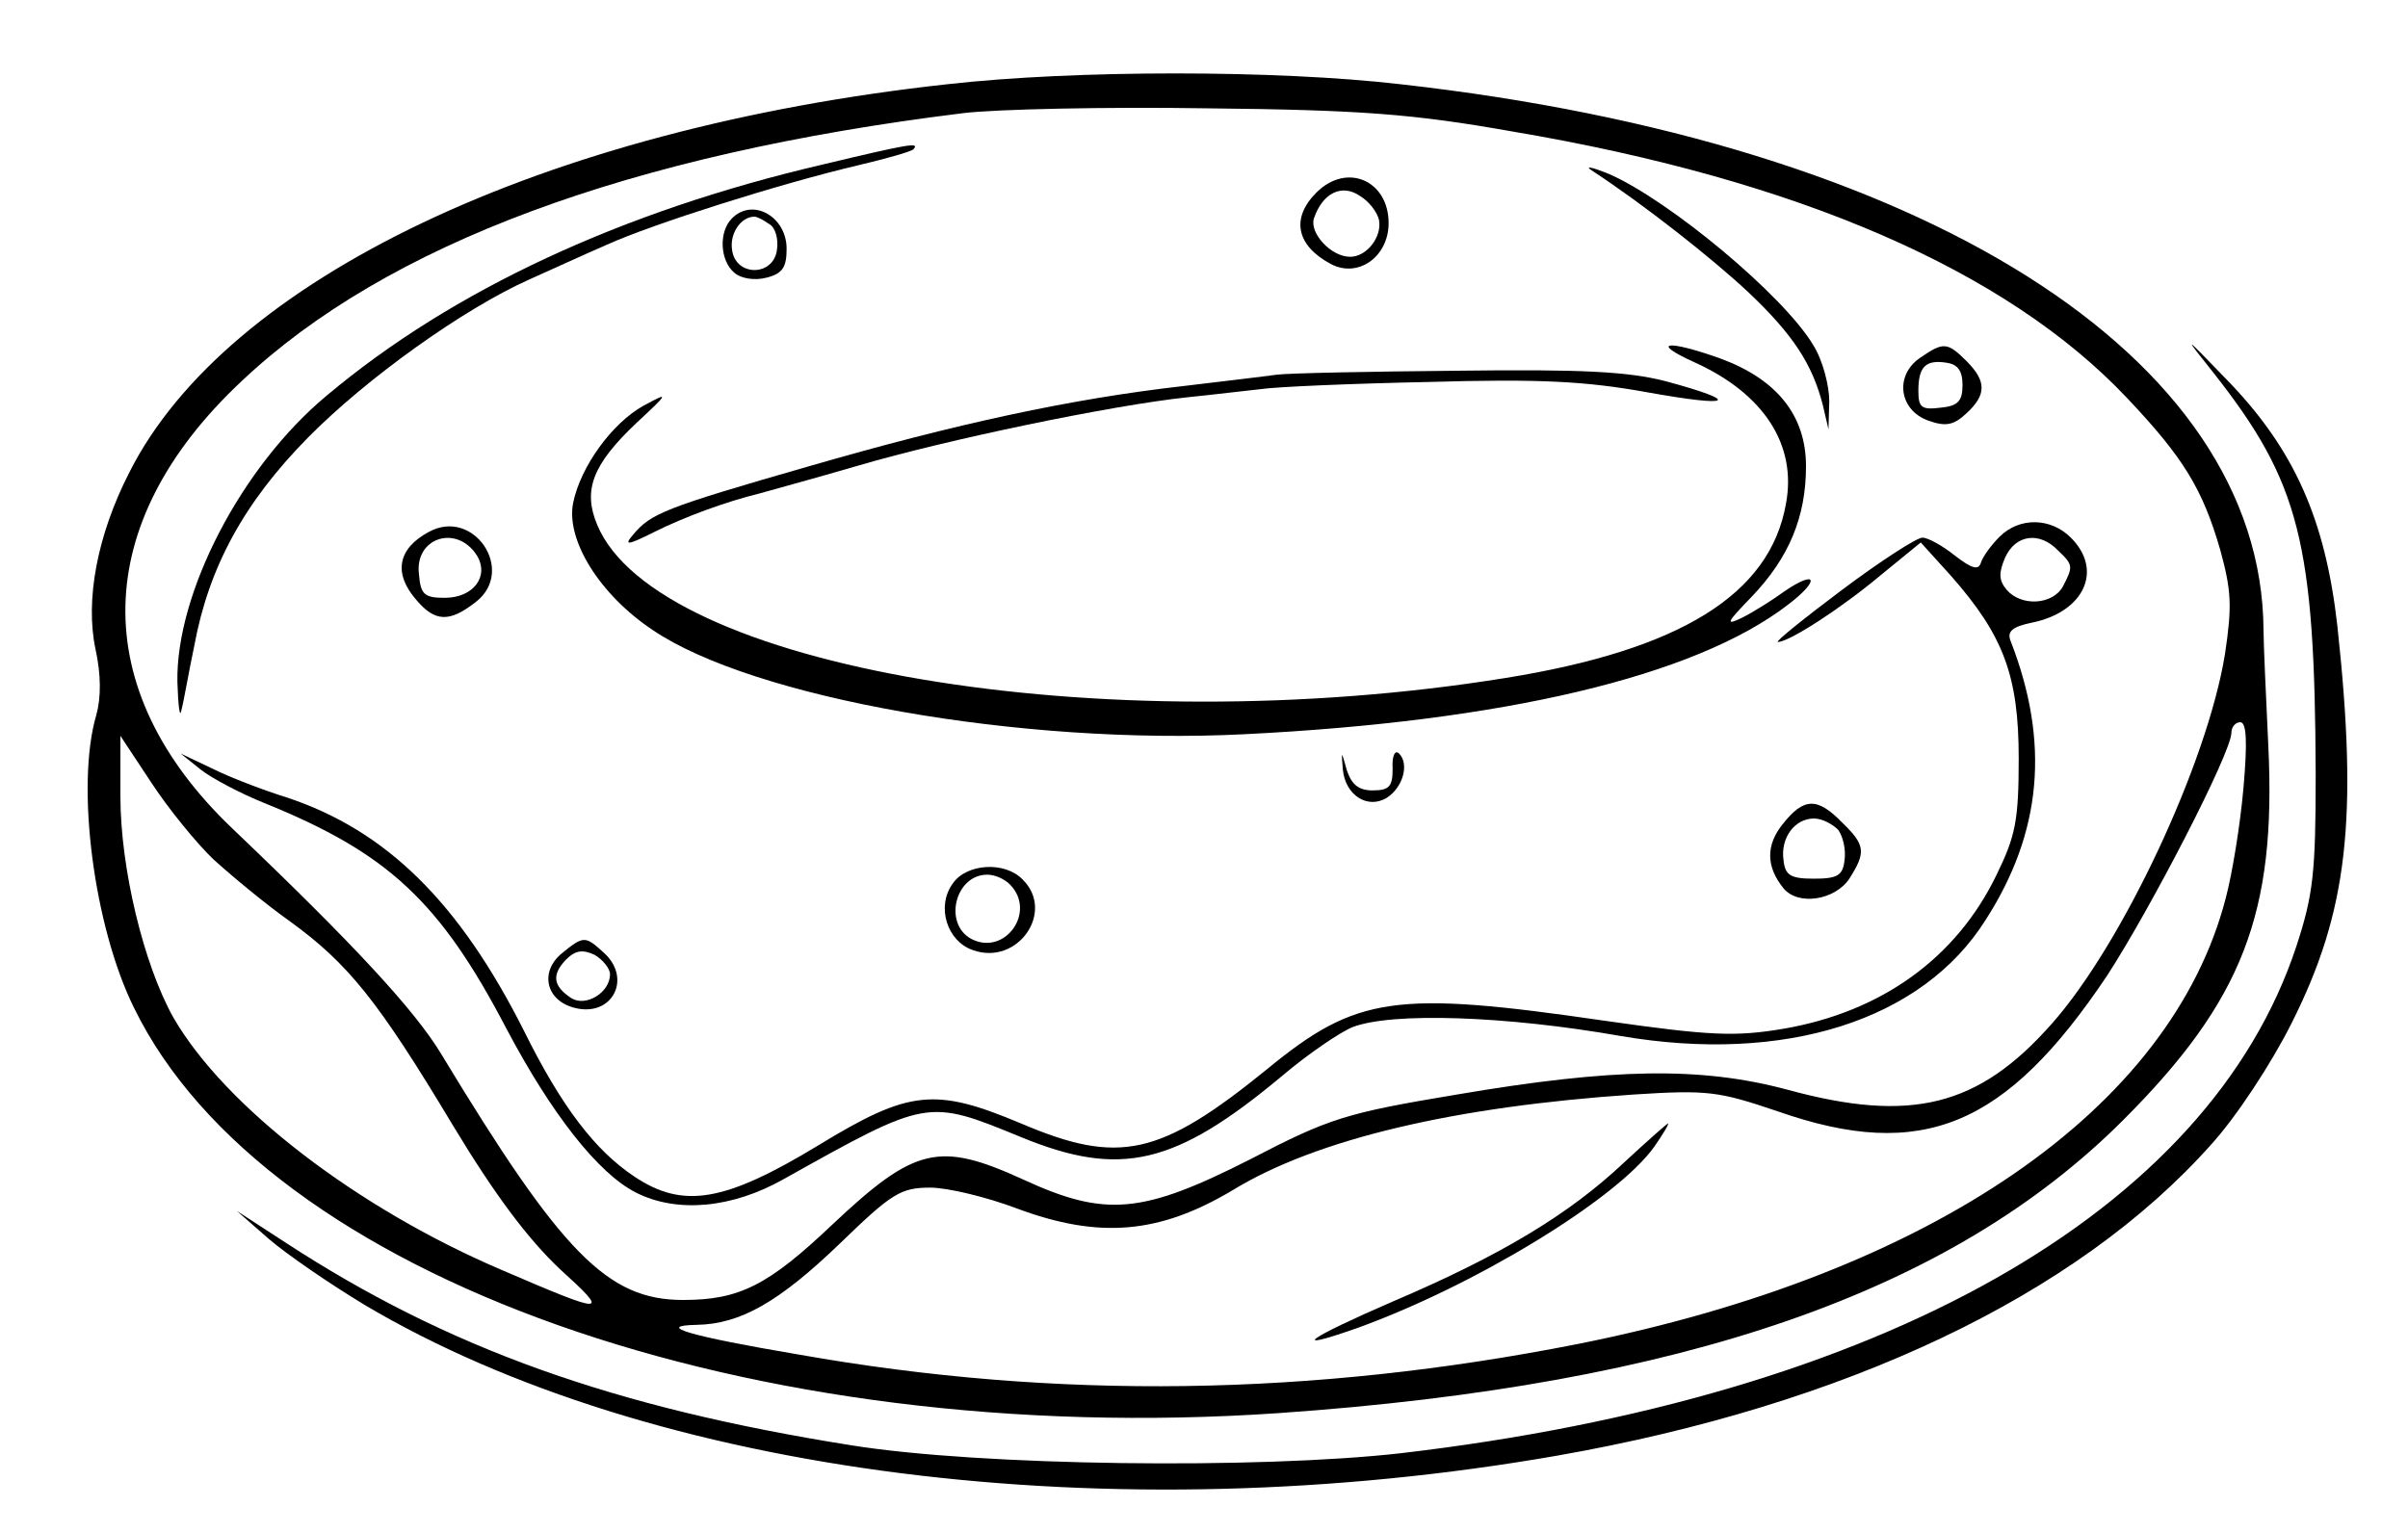 <?xml version="1.0" standalone="no"?>
<!DOCTYPE svg PUBLIC "-//W3C//DTD SVG 20010904//EN"
 "http://www.w3.org/TR/2001/REC-SVG-20010904/DTD/svg10.dtd">
<svg version="1.0" xmlns="http://www.w3.org/2000/svg"
 width="300pt" height="191pt" viewBox="0 0 300 191"
 preserveAspectRatio="xMidYMid meet">
<g transform="translate(0,191) scale(0.1,-0.1)"
fill="#000000" stroke="none">
<path d="M1180 1805 c-503 -55 -898 -243 -1019 -484 -40 -78 -55 -159 -42
-220 7 -32 7 -60 1 -82 -26 -88 -3 -264 47 -365 164 -336 769 -550 1426 -505
504 35 838 151 1052 365 149 149 191 258 181 466 -3 63 -6 129 -6 145 -2 341
-424 607 -1075 680 -155 18 -406 18 -565 0z m705 -59 c355 -60 615 -173 765
-332 70 -74 94 -113 116 -189 14 -51 15 -70 6 -130 -22 -136 -128 -362 -216
-461 -91 -103 -175 -124 -329 -82 -108 29 -218 27 -412 -6 -138 -23 -158 -29
-258 -81 -134 -68 -180 -72 -282 -25 -105 48 -135 41 -238 -56 -80 -76 -116
-94 -186 -94 -94 0 -151 58 -301 306 -33 55 -110 138 -261 282 -181 173 -177
380 12 557 181 171 484 283 899 334 41 5 179 8 305 6 191 -2 256 -7 380 -29z
m910 -818 c-4 -46 -14 -107 -22 -137 -68 -263 -366 -468 -808 -556 -330 -65
-648 -70 -970 -13 -136 23 -180 36 -127 37 55 1 103 29 178 101 65 63 76 70
113 70 22 0 71 -12 108 -26 102 -38 177 -32 269 23 105 64 277 104 499 119 93
6 106 4 180 -21 180 -63 284 -19 410 169 54 83 155 278 155 303 0 7 5 13 11
13 8 0 9 -25 4 -82z m-2529 -89 c22 -20 64 -55 95 -77 73 -53 110 -99 203
-254 53 -88 94 -142 133 -179 64 -58 59 -58 -71 -2 -181 77 -346 204 -410 315
-37 66 -66 186 -66 276 l0 75 39 -59 c21 -32 56 -75 77 -95z"/>
<path d="M1025 1705 c-249 -58 -461 -156 -618 -288 -106 -88 -188 -246 -186
-357 1 -30 3 -46 5 -35 3 11 9 47 16 80 18 98 62 179 142 260 72 73 193 160
276 197 25 11 68 31 96 43 57 26 219 77 313 99 34 8 66 17 69 20 8 9 -4 7
-113 -19z"/>
<path d="M1984 1697 c64 -42 148 -108 194 -151 56 -53 80 -90 93 -141 l7 -30
1 35 c0 19 -8 51 -20 70 -37 62 -179 180 -254 213 -22 9 -32 11 -21 4z"/>
<path d="M1640 1670 c-32 -32 -25 -66 18 -89 34 -18 72 9 72 51 0 53 -52 76
-90 38z m78 -34 c4 -21 -15 -46 -36 -46 -24 0 -51 30 -45 48 11 32 35 43 57
28 12 -7 22 -21 24 -30z"/>
<path d="M912 1638 c-17 -17 -15 -53 3 -68 8 -7 25 -10 40 -6 20 5 25 13 25
36 0 40 -42 64 -68 38z m46 -7 c8 -4 12 -19 10 -32 -4 -34 -52 -34 -56 0 -3
20 11 41 28 41 3 0 11 -4 18 -9z"/>
<path d="M2110 1459 c87 -39 129 -103 115 -177 -20 -113 -132 -182 -350 -217
-503 -81 -1057 13 -1131 191 -18 43 -6 75 49 127 41 38 41 39 8 21 -39 -22
-78 -76 -87 -121 -9 -46 33 -114 99 -158 125 -85 460 -144 737 -130 323 16
561 72 677 161 41 31 37 45 -4 17 -15 -11 -39 -26 -53 -33 -21 -10 -19 -6 12
26 47 49 68 100 68 163 0 63 -36 108 -106 134 -67 24 -89 21 -34 -4z"/>
<path d="M2392 1464 c-32 -22 -26 -65 10 -78 22 -8 32 -6 48 9 25 23 25 40 0
65 -24 24 -29 24 -58 4z m53 -34 c0 -20 -6 -26 -27 -28 -24 -3 -28 0 -28 21 0
30 9 39 35 35 14 -2 20 -10 20 -28z"/>
<path d="M1590 1443 c-14 -2 -65 -8 -115 -14 -141 -16 -284 -47 -467 -100
-181 -52 -197 -59 -219 -85 -12 -14 -8 -14 26 3 38 19 90 38 131 48 10 3 66
18 124 35 109 32 315 75 410 85 30 3 71 8 90 10 19 3 114 7 210 9 138 4 196 1
273 -13 106 -19 118 -12 22 14 -47 12 -104 15 -260 13 -110 -1 -211 -3 -225
-5z"/>
<path d="M534 1247 c-39 -21 -44 -52 -15 -85 23 -27 41 -28 74 -2 50 39 -3
118 -59 87z m60 -29 c16 -26 -4 -53 -40 -53 -25 0 -30 4 -32 29 -6 46 47 63
72 24z"/>
<path d="M2491 1241 c-10 -10 -21 -25 -23 -32 -3 -10 -11 -8 -33 9 -15 12 -33
22 -40 22 -7 0 -52 -29 -100 -65 -48 -36 -84 -65 -80 -65 14 0 79 42 129 84
l49 40 38 -42 c65 -74 84 -124 84 -227 0 -78 -4 -97 -28 -146 -50 -103 -143
-170 -265 -191 -60 -10 -90 -9 -223 10 -261 38 -309 31 -420 -60 -134 -109
-185 -120 -307 -68 -107 45 -139 42 -252 -27 -117 -71 -169 -80 -230 -39 -48
32 -90 86 -137 181 -81 161 -172 250 -295 291 -29 9 -71 25 -93 36 l-40 19 25
-20 c14 -11 50 -30 80 -42 153 -62 218 -122 301 -281 56 -106 114 -180 161
-204 51 -26 120 -20 185 17 179 100 178 100 295 52 124 -51 192 -35 325 76 33
28 73 55 88 61 49 19 192 14 334 -11 204 -35 376 19 455 145 70 109 80 221 31
347 -5 12 2 18 26 23 65 13 90 65 49 106 -25 25 -64 26 -89 1z m73 -17 c19
-18 19 -20 6 -45 -13 -23 -52 -25 -70 -4 -10 12 -10 21 -2 40 13 29 43 33 66
9z"/>
<path d="M1735 952 c0 -22 -4 -27 -25 -27 -17 0 -26 7 -32 25 -7 25 -7 25 -5
1 3 -32 31 -50 55 -35 20 13 28 42 15 55 -5 5 -9 -3 -8 -19z"/>
<path d="M2221 883 c-21 -26 -21 -53 1 -80 18 -22 64 -15 82 12 21 33 20 42
-9 70 -31 32 -48 31 -74 -2z m69 -7 c6 -8 10 -25 8 -38 -2 -19 -9 -23 -38 -23
-29 0 -36 4 -38 23 -4 28 14 52 38 52 10 0 23 -7 30 -14z"/>
<path d="M1187 809 c-21 -29 -7 -72 25 -83 56 -20 103 48 62 88 -22 23 -70 20
-87 -5z m71 -1 c34 -34 -6 -90 -48 -68 -35 19 -20 80 20 80 9 0 21 -5 28 -12z"/>
<path d="M700 722 c-28 -23 -20 -59 16 -68 47 -12 72 37 36 69 -23 21 -25 21
-52 -1z m60 -26 c0 -23 -30 -41 -48 -30 -23 15 -25 29 -7 48 12 12 21 13 36 6
10 -6 19 -17 19 -24z"/>
<path d="M2023 461 c-68 -64 -152 -115 -288 -173 -106 -46 -130 -63 -47 -34
146 52 326 161 373 227 11 16 19 29 17 29 -2 -1 -27 -23 -55 -49z"/>
<path d="M2758 1445 c107 -136 126 -211 127 -500 0 -122 -3 -150 -24 -214
-109 -331 -517 -562 -1116 -632 -177 -20 -524 -16 -685 10 -296 47 -503 121
-705 253 l-60 39 40 -35 c22 -19 76 -56 119 -82 357 -212 930 -285 1486 -188
359 63 647 199 815 388 31 34 75 101 100 151 70 139 83 255 57 495 -15 133
-54 220 -136 305 -57 59 -57 59 -18 10z"/>
</g>
</svg>
